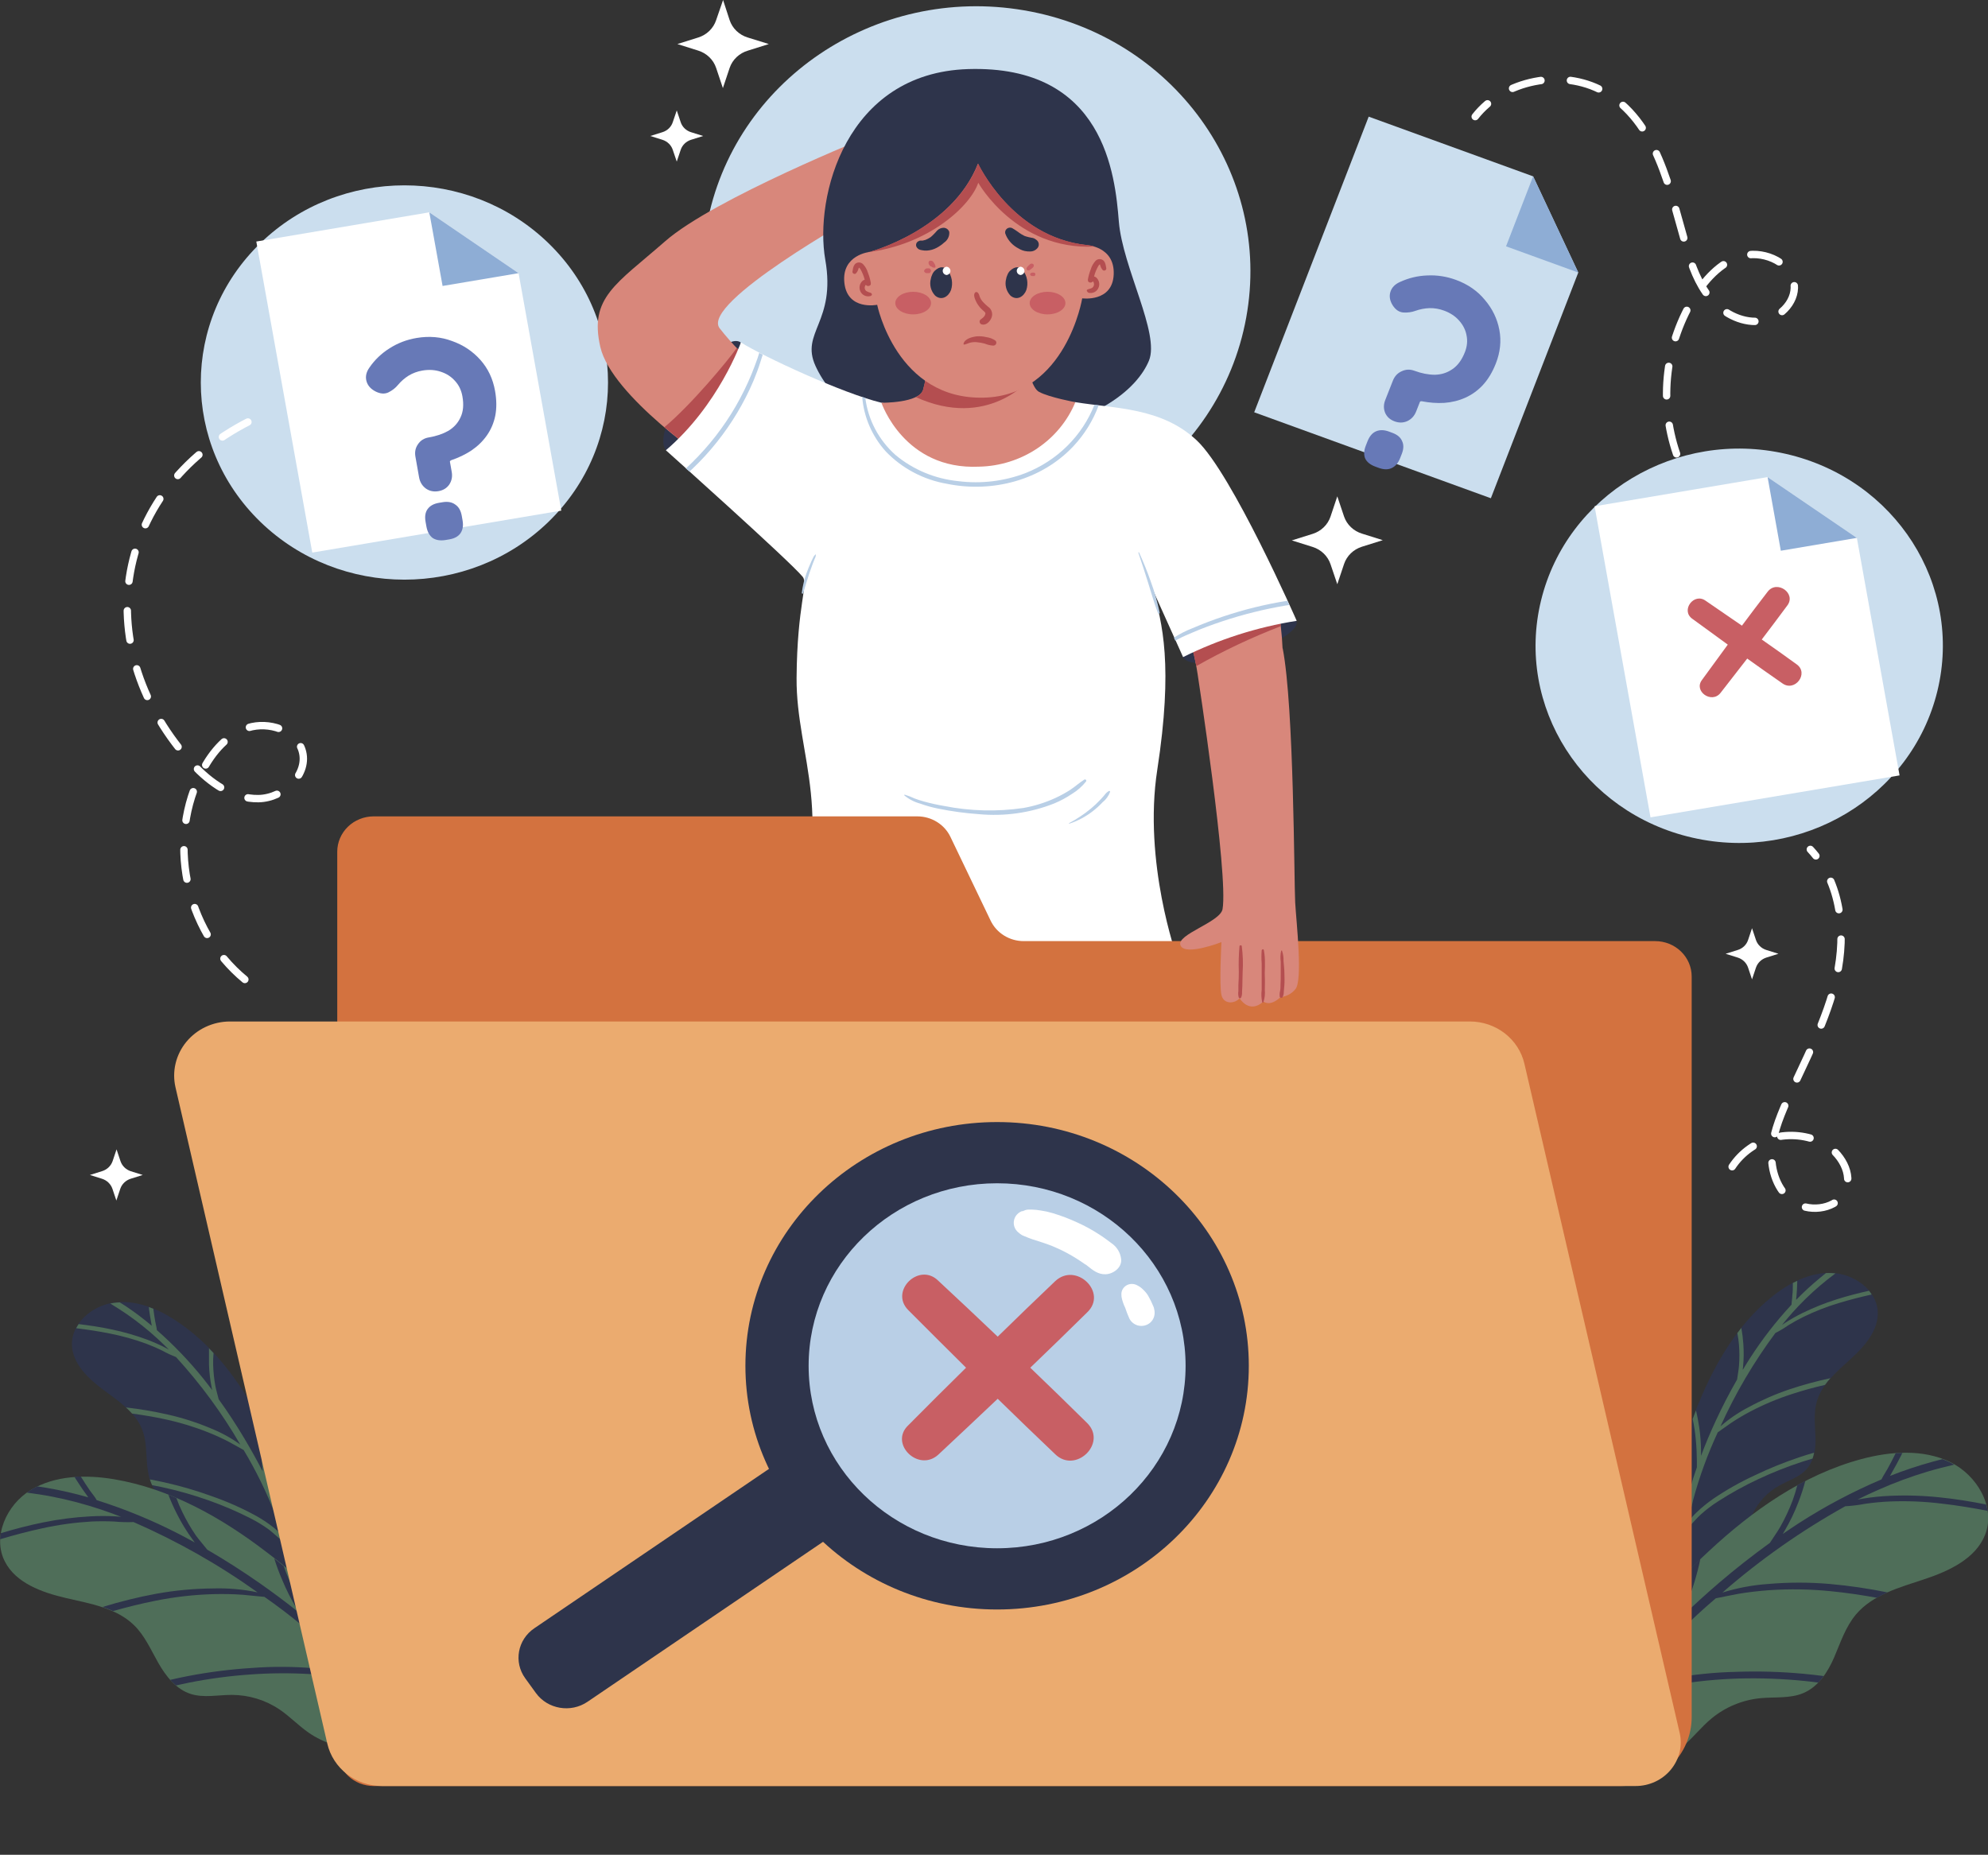 <svg width="269" height="251" viewBox="0 0 269 251" fill="none" xmlns="http://www.w3.org/2000/svg">
<rect x="0" y="0" width="269" height="251" fill="#333333" stroke="none"/>
<g clip-path="url(#clip0_485_15135)">
<path d="M168.626 42.991C172.19 23.474 158.741 4.853 138.587 1.401C118.432 -2.051 99.204 10.973 95.639 30.49C92.074 50.008 105.523 68.629 125.678 72.081C145.832 75.532 165.061 62.509 168.626 42.991Z" fill="#CBDEEE"/>
<path d="M74.204 70.629C84.963 60.209 84.963 43.316 74.204 32.897C63.444 22.477 46 22.477 35.24 32.897C24.481 43.316 24.481 60.209 35.24 70.629C46 81.048 63.444 81.048 74.204 70.629Z" fill="#CBDEEE"/>
<path d="M262.15 93.52C265.645 79.179 256.474 64.809 241.664 61.424C226.855 58.039 212.016 66.921 208.521 81.263C205.026 95.604 214.197 109.973 229.007 113.358C243.816 116.743 258.655 107.861 262.15 93.52Z" fill="#CBDEEE"/>
<path d="M225.884 208.856C226.142 211.076 227.07 212.828 229.29 213.155C230.165 213.23 231.042 213.027 231.788 212.578C233.569 211.631 234.983 210.149 235.816 208.356C236.353 207.207 236.631 205.949 237.181 204.807C237.939 203.238 239.173 201.93 240.72 201.06C241.965 200.354 243.436 199.924 244.397 198.878C245.484 197.704 245.722 196.003 245.656 194.425C245.59 192.846 245.398 191.217 245.822 189.715C246.484 187.296 248.611 185.564 250.493 183.844C252.375 182.124 254.237 179.949 254.078 177.427C253.892 174.533 250.851 172.365 247.856 172.262C244.861 172.159 242.038 173.641 239.739 175.502C235.141 179.224 232.086 184.453 229.866 189.843C228.713 192.574 227.826 195.404 227.216 198.294C226.805 200.38 225.46 205.243 225.884 208.856Z" fill="#2E344B"/>
<path d="M252.905 174.675C251.408 175.008 249.924 175.387 248.466 175.855C246.889 176.355 245.354 176.971 243.874 177.697C243.092 178.083 242.334 178.512 241.601 178.98L241.124 179.301C241.581 178.736 242.052 178.178 242.535 177.633C243.697 176.333 244.948 175.111 246.279 173.975C246.942 173.404 247.651 172.859 248.36 172.32C248.188 172.297 248.016 172.284 247.843 172.281C247.585 172.268 247.326 172.268 247.068 172.281L246.286 172.923C245.15 173.857 244.068 174.851 243.046 175.9C243.046 175.753 243.046 175.611 243.079 175.477C243.132 174.835 243.172 174.225 243.185 173.597C243.185 173.507 243.185 173.423 243.185 173.333C242.986 173.423 242.794 173.52 242.595 173.622C242.595 174.206 242.595 174.79 242.516 175.368C242.516 175.74 242.423 176.157 242.416 176.555C240.33 178.801 238.452 181.221 236.804 183.786C236.466 184.306 236.141 184.839 235.823 185.371C235.823 185.243 235.823 185.114 235.856 184.992C235.956 183.962 235.969 182.926 235.896 181.893C235.847 181.158 235.756 180.425 235.624 179.699C235.439 179.93 235.26 180.161 235.081 180.398C235.19 180.93 235.265 181.468 235.306 182.009C235.379 182.942 235.379 183.879 235.306 184.813C235.26 185.454 235.127 186.064 235.048 186.686C234.001 188.509 233.038 190.372 232.159 192.275C231.437 193.835 230.761 195.413 230.171 197.017C230.171 196.793 230.171 196.581 230.171 196.376C230.164 195.315 230.085 194.256 229.933 193.206C229.82 192.423 229.674 191.634 229.482 190.864C229.33 191.255 229.184 191.647 229.038 192.038C229.137 192.5 229.224 192.962 229.296 193.43C229.436 194.38 229.522 195.355 229.568 196.292C229.568 196.767 229.608 197.242 229.608 197.723C229.608 198.005 229.608 198.281 229.608 198.564C229.263 199.539 228.945 200.534 228.667 201.528C228.157 203.316 227.779 205.136 227.534 206.976C227.315 208.696 227.057 210.659 227.461 212.366V212.398L227.554 212.475C227.579 212.486 227.606 212.492 227.634 212.492C227.661 212.491 227.688 212.485 227.713 212.473C227.738 212.462 227.759 212.445 227.777 212.424C227.794 212.403 227.806 212.379 227.812 212.353C227.938 211.583 227.925 210.813 227.971 210.043C228.018 209.273 228.104 208.42 228.203 207.611L228.322 206.79C228.985 206.219 229.509 205.507 230.145 204.942C230.879 204.281 231.671 203.683 232.51 203.152C234.232 202.044 236.029 201.051 237.891 200.181C239.864 199.251 241.898 198.448 243.98 197.774L245.259 197.383C245.35 197.123 245.42 196.857 245.471 196.587C244.808 196.773 244.192 196.966 243.556 197.178C241.457 197.876 239.408 198.705 237.42 199.661C235.471 200.562 233.603 201.618 231.834 202.818C231.027 203.376 230.267 203.996 229.562 204.672C229.15 205.062 228.781 205.492 228.462 205.956C228.647 204.929 228.866 203.909 229.124 202.901C229.965 199.793 231.073 196.758 232.437 193.828C233.047 193.411 233.643 192.968 234.259 192.545C235.113 191.978 235.998 191.455 236.91 190.979C238.709 190.04 240.589 189.254 242.529 188.631C243.982 188.16 245.453 187.754 246.942 187.412C247.168 187.098 247.411 186.796 247.671 186.507C245.791 186.908 243.937 187.413 242.118 188.021C240.197 188.672 238.339 189.486 236.565 190.453C235.208 191.158 233.945 192.02 232.802 193.02C234.809 188.568 237.299 184.335 240.23 180.392C240.827 180.091 241.4 179.748 241.946 179.365C242.627 178.941 243.33 178.551 244.053 178.197C245.579 177.453 247.165 176.833 248.797 176.343C250.268 175.894 251.759 175.515 253.256 175.181C253.148 175.007 253.031 174.838 252.905 174.675Z" fill="#4F6E59"/>
<path d="M215.15 231.429C214.182 234.336 214.315 237.018 216.892 238.648C217.941 239.218 219.153 239.443 220.345 239.29C223.112 239.082 225.734 238.01 227.819 236.236C229.144 235.087 230.237 233.669 231.596 232.552C233.453 231.012 235.75 230.056 238.182 229.812C240.17 229.62 242.231 229.883 244.04 229.107C246.074 228.234 247.353 226.226 248.201 224.243C249.049 222.26 249.738 220.136 251.143 218.468C253.389 215.811 257.047 214.817 260.419 213.7C263.792 212.584 267.35 210.896 268.609 207.688C270.067 203.979 267.536 199.622 263.871 197.851C260.207 196.08 255.814 196.395 251.865 197.453C243.96 199.577 237.115 204.428 231.205 209.934C228.177 212.707 225.424 215.749 222.982 219.02C221.232 221.375 216.727 226.7 215.15 231.429Z" fill="#4F6E59"/>
<path d="M268.735 203.594C266.674 203.189 264.607 202.849 262.513 202.638C260.258 202.397 257.987 202.326 255.721 202.426C254.522 202.477 253.327 202.599 252.143 202.792L251.361 202.926C252.256 202.477 253.17 202.041 254.091 201.643C256.295 200.66 258.564 199.82 260.883 199.128C262.056 198.781 263.242 198.486 264.435 198.204C264.235 198.085 264.029 197.975 263.818 197.876C263.5 197.716 263.156 197.588 262.838 197.459C262.394 197.568 261.95 197.684 261.513 197.806C259.553 198.343 257.627 198.986 255.741 199.731L256.026 199.217C256.463 198.467 256.868 197.71 257.259 196.933L257.418 196.612L256.51 196.651C256.159 197.369 255.788 198.082 255.403 198.781C255.151 199.23 254.82 199.712 254.582 200.206C250.674 201.867 246.922 203.856 243.37 206.147C242.648 206.616 241.939 207.097 241.23 207.585C241.316 207.431 241.409 207.283 241.495 207.136C242.219 205.903 242.837 204.616 243.344 203.286C243.71 202.34 244.024 201.376 244.285 200.398C243.927 200.584 243.562 200.777 243.205 200.976C243.021 201.696 242.8 202.407 242.542 203.106C242.086 204.307 241.539 205.474 240.905 206.597C240.481 207.347 239.951 208.053 239.487 208.791C237.12 210.502 234.834 212.299 232.629 214.181C230.827 215.728 229.065 217.325 227.368 218.994L227.726 218.191C228.337 216.869 228.852 215.508 229.27 214.117C229.588 213.077 229.866 212.012 230.078 210.947C229.661 211.351 229.243 211.756 228.833 212.173C228.687 212.814 228.528 213.424 228.342 214.046C227.966 215.304 227.524 216.542 227.017 217.755C226.772 218.365 226.513 218.968 226.235 219.565C226.059 219.907 225.902 220.258 225.765 220.617C224.764 221.65 223.777 222.709 222.862 223.825C221.189 225.774 219.659 227.835 218.284 229.992C216.998 232.019 215.534 234.323 215.05 236.671V236.723C215.05 236.774 215.097 236.825 215.123 236.87C215.147 236.899 215.177 236.921 215.21 236.937C215.244 236.952 215.281 236.96 215.319 236.96C215.356 236.96 215.393 236.952 215.427 236.937C215.461 236.921 215.491 236.899 215.514 236.87C216.081 235.968 216.596 235.036 217.058 234.079C217.595 233.091 218.171 232.154 218.768 231.172C218.973 230.852 219.185 230.531 219.43 230.216C220.57 229.857 221.643 229.292 222.743 228.933C224.039 228.511 225.369 228.195 226.719 227.99C229.531 227.52 232.374 227.239 235.227 227.149C238.226 227.068 241.228 227.179 244.212 227.483C244.821 227.541 245.431 227.618 246.041 227.695C246.303 227.418 246.547 227.124 246.769 226.815C245.862 226.694 244.954 226.591 244.04 226.507C241.016 226.227 237.977 226.139 234.942 226.244C231.979 226.31 229.027 226.612 226.116 227.149C224.785 227.402 223.477 227.761 222.206 228.221C221.465 228.479 220.755 228.812 220.086 229.215C220.914 228.035 221.782 226.886 222.737 225.776C225.599 222.364 228.753 219.191 232.166 216.292C233.173 216.106 234.153 215.875 235.18 215.695C236.572 215.452 237.977 215.304 239.388 215.195C242.176 215.004 244.977 215.052 247.757 215.336C249.844 215.541 251.911 215.849 253.965 216.222C254.429 215.958 254.913 215.721 255.403 215.496C252.827 214.968 250.22 214.587 247.598 214.354C244.825 214.114 242.035 214.114 239.262 214.354C237.156 214.499 235.076 214.889 233.067 215.516C238.164 211.065 243.735 207.15 249.685 203.837C250.604 203.785 251.518 203.671 252.422 203.497C253.52 203.34 254.626 203.237 255.735 203.189C258.069 203.096 260.407 203.193 262.725 203.478C264.819 203.716 266.893 204.056 268.96 204.46C268.901 204.167 268.826 203.878 268.735 203.594Z" fill="#2E344B"/>
<path d="M41.082 210.53C41.082 212.763 40.32 214.592 38.147 215.144C37.281 215.302 36.386 215.185 35.596 214.81C33.728 214.043 32.169 212.71 31.149 211.012C30.487 209.914 30.083 208.695 29.413 207.611C28.493 206.127 27.13 204.948 25.504 204.229C24.179 203.652 22.681 203.369 21.614 202.426C20.415 201.361 20.031 199.693 19.898 198.12C19.766 196.548 19.819 194.912 19.236 193.449C18.321 191.107 16.022 189.599 13.968 188.066C11.914 186.532 9.84 184.562 9.734 182.06C9.615 179.159 12.384 176.708 15.379 176.285C18.374 175.861 21.343 177.087 23.794 178.71C28.764 181.963 32.349 186.859 35.125 192.005C36.571 194.623 37.76 197.367 38.677 200.199C39.306 202.189 41.148 206.898 41.082 210.53Z" fill="#2E344B"/>
<path d="M10.642 179.185C12.166 179.371 13.683 179.596 15.187 179.923C16.807 180.263 18.398 180.725 19.945 181.302C20.762 181.611 21.561 181.964 22.337 182.361L22.847 182.631C22.33 182.117 21.807 181.61 21.263 181.116C19.975 179.935 18.605 178.842 17.162 177.844C16.433 177.337 15.677 176.869 14.922 176.4C15.09 176.361 15.261 176.331 15.432 176.31C15.689 176.273 15.948 176.252 16.207 176.246C16.492 176.419 16.771 176.599 17.049 176.779C18.262 177.595 19.428 178.475 20.541 179.416L20.462 178.999C20.342 178.357 20.243 177.76 20.163 177.138C20.163 177.048 20.163 176.965 20.13 176.875L20.746 177.106C20.819 177.683 20.905 178.261 21.005 178.832C21.071 179.204 21.184 179.608 21.23 180.006C23.542 182.037 25.666 184.259 27.578 186.647C27.969 187.135 28.34 187.629 28.718 188.123L28.638 187.751C28.433 186.738 28.313 185.71 28.28 184.678C28.28 183.959 28.28 183.215 28.28 182.464C28.492 182.676 28.698 182.887 28.896 183.105C28.846 183.645 28.828 184.187 28.843 184.729C28.871 185.665 28.968 186.598 29.135 187.52C29.254 188.162 29.447 188.746 29.592 189.362C30.825 191.069 31.978 192.833 33.051 194.636C33.932 196.118 34.774 197.62 35.549 199.128C35.549 198.91 35.509 198.692 35.489 198.486C35.389 197.433 35.358 196.374 35.397 195.316C35.397 194.521 35.489 193.725 35.602 192.936C35.794 193.308 35.98 193.687 36.165 194.065C36.119 194.534 36.079 195.002 36.059 195.477C36.01 196.432 36.01 197.39 36.059 198.345C36.059 198.82 36.119 199.301 36.172 199.776C36.172 200.052 36.238 200.334 36.245 200.61C36.689 201.553 37.106 202.503 37.491 203.472C38.184 205.198 38.751 206.969 39.187 208.772C39.591 210.466 40.055 212.391 39.849 214.13C39.852 214.143 39.852 214.156 39.849 214.168C39.822 214.198 39.794 214.226 39.763 214.252C39.74 214.265 39.714 214.272 39.687 214.274C39.66 214.276 39.633 214.272 39.608 214.263C39.583 214.254 39.56 214.24 39.541 214.221C39.522 214.203 39.507 214.18 39.498 214.156C39.324 213.401 39.189 212.639 39.094 211.871C38.968 211.063 38.796 210.267 38.61 209.478C38.544 209.202 38.471 208.939 38.405 208.669C37.703 208.162 37.08 207.534 36.417 207.014C35.616 206.43 34.768 205.911 33.879 205.461C32.049 204.531 30.156 203.721 28.214 203.036C26.154 202.305 24.047 201.707 21.906 201.245C21.469 201.149 21.025 201.066 20.581 200.982C20.463 200.731 20.366 200.472 20.289 200.206C20.952 200.328 21.614 200.463 22.277 200.61C24.44 201.094 26.567 201.715 28.645 202.471C30.679 203.178 32.65 204.047 34.535 205.07C35.398 205.541 36.218 206.082 36.987 206.687C37.44 207.048 37.853 207.455 38.219 207.899C37.928 206.898 37.603 205.904 37.232 204.928C36.063 201.919 34.638 199.008 32.972 196.228C32.309 195.875 31.68 195.49 31.017 195.143C30.111 194.668 29.18 194.239 28.227 193.86C26.338 193.103 24.385 192.506 22.39 192.076C20.899 191.749 19.388 191.498 17.871 191.293C17.612 191.011 17.341 190.735 17.049 190.465C18.962 190.682 20.86 191.006 22.734 191.434C24.707 191.88 26.635 192.499 28.492 193.282C29.92 193.852 31.269 194.591 32.508 195.483C30.053 191.249 27.139 187.28 23.814 183.644C23.189 183.404 22.583 183.121 21.999 182.797C21.276 182.438 20.534 182.124 19.779 181.835C18.181 181.249 16.537 180.79 14.862 180.462C13.358 180.16 11.834 179.929 10.31 179.743C10.41 179.551 10.521 179.365 10.642 179.185Z" fill="#4F6E59"/>
<path d="M53.181 228.799C54.374 231.449 54.506 233.983 52.24 235.741C51.304 236.379 50.177 236.701 49.033 236.659C46.423 236.704 43.868 235.934 41.744 234.464C40.373 233.508 39.22 232.283 37.835 231.346C35.942 230.065 33.691 229.373 31.381 229.363C29.506 229.363 27.578 229.8 25.802 229.235C23.814 228.593 22.436 226.822 21.422 225.038C20.408 223.255 19.58 221.317 18.109 219.905C15.743 217.608 12.205 217.011 8.945 216.26C5.685 215.51 2.133 214.22 0.662 211.32C-1.067 207.957 0.888 203.62 4.168 201.637C7.448 199.654 11.602 199.539 15.432 200.18C23.065 201.464 30.009 205.397 36.059 210.036C39.177 212.367 42.061 214.978 44.673 217.833C46.482 219.892 51.239 224.493 53.181 228.799Z" fill="#4F6E59"/>
<path d="M0.099 207.482C2.001 206.918 3.916 206.404 5.858 206.019C7.956 205.591 10.084 205.319 12.225 205.205C13.36 205.14 14.497 205.14 15.631 205.205L16.38 205.262C15.485 204.916 14.591 204.589 13.683 204.287C11.517 203.56 9.304 202.974 7.057 202.535C5.917 202.311 4.771 202.144 3.625 201.99C3.803 201.862 3.989 201.74 4.175 201.624C4.459 201.451 4.758 201.297 5.056 201.149C5.48 201.207 5.911 201.278 6.335 201.348C8.229 201.673 10.103 202.101 11.947 202.632L11.629 202.176C11.152 201.534 10.695 200.828 10.251 200.142L10.072 199.847L10.927 199.802C11.324 200.448 11.742 201.089 12.179 201.727C12.457 202.125 12.841 202.548 13.087 203.01C16.921 204.219 20.639 205.749 24.199 207.585C24.927 207.957 25.643 208.349 26.352 208.74L26.061 208.336C25.26 207.249 24.555 206.098 23.953 204.897C23.515 204.042 23.123 203.166 22.781 202.272C23.145 202.413 23.503 202.561 23.861 202.715C24.099 203.37 24.373 204.013 24.682 204.64C25.209 205.732 25.818 206.785 26.505 207.79C26.975 208.432 27.545 209.074 28.048 209.715C30.434 211.101 32.757 212.584 35.019 214.162C36.861 215.446 38.677 216.799 40.432 218.205L40.042 217.525C39.342 216.337 38.726 215.104 38.2 213.835C37.782 212.875 37.417 211.894 37.106 210.896C37.537 211.236 37.968 211.583 38.392 211.936C38.59 212.513 38.803 213.084 39.054 213.649C39.528 214.798 40.063 215.922 40.658 217.018C40.949 217.569 41.254 218.115 41.572 218.647C41.758 218.962 41.957 219.289 42.116 219.597C43.154 220.478 44.165 221.389 45.15 222.331C46.913 224.009 48.551 225.806 50.054 227.708C51.458 229.498 53.055 231.558 53.738 233.694C53.738 233.694 53.738 233.727 53.738 233.746L53.685 233.893C53.662 233.919 53.633 233.94 53.601 233.954C53.569 233.968 53.534 233.976 53.499 233.976C53.464 233.976 53.429 233.968 53.397 233.954C53.365 233.94 53.337 233.919 53.314 233.893C52.694 233.096 52.119 232.267 51.591 231.41C50.995 230.525 50.358 229.671 49.703 228.844C49.477 228.555 49.245 228.279 49.04 227.997C47.933 227.759 46.873 227.355 45.767 227.073C44.503 226.795 43.217 226.619 41.923 226.546C39.257 226.39 36.583 226.407 33.919 226.598C31.091 226.792 28.28 227.167 25.504 227.721C24.934 227.836 24.371 227.958 23.808 228.086C23.531 227.852 23.272 227.599 23.032 227.329C23.881 227.13 24.722 226.951 25.57 226.79C28.386 226.254 31.234 225.896 34.098 225.719C36.882 225.507 39.679 225.52 42.46 225.757C43.736 225.868 44.999 226.082 46.237 226.399C46.957 226.574 47.655 226.826 48.318 227.15C47.434 226.119 46.504 225.12 45.528 224.153C42.514 221.213 39.254 218.52 35.781 216.1C34.814 216.023 33.853 215.895 32.885 215.818C31.56 215.715 30.235 215.702 28.91 215.728C26.268 215.8 23.638 216.099 21.051 216.62C19.116 217.005 17.201 217.48 15.3 218.019C14.835 217.811 14.36 217.627 13.875 217.467C16.247 216.735 18.66 216.14 21.104 215.683C23.672 215.218 26.277 214.975 28.89 214.958C30.893 214.899 32.895 215.078 34.853 215.49C29.623 211.751 23.997 208.561 18.069 205.975C17.201 206.009 16.331 205.985 15.465 205.904C14.419 205.853 13.371 205.853 12.325 205.904C10.121 206.035 7.932 206.337 5.778 206.809C3.837 207.226 1.915 207.733 0.013 208.304C0.026 208.029 0.055 207.754 0.099 207.482Z" fill="#2E344B"/>
<path d="M101.181 5.076L104.03 5.961L101.214 6.847C100.636 7.015 100.108 7.316 99.676 7.723C99.243 8.131 98.918 8.634 98.729 9.189L97.815 11.922L96.9 9.189C96.717 8.64 96.401 8.142 95.979 7.734C95.558 7.327 95.042 7.023 94.475 6.847L91.659 5.961L94.475 5.076C95.043 4.899 95.559 4.594 95.981 4.186C96.403 3.777 96.718 3.277 96.9 2.727L97.841 0L98.729 2.727C98.914 3.28 99.233 3.782 99.66 4.19C100.086 4.599 100.608 4.903 101.181 5.076Z" fill="white"/>
<path d="M184.292 72.213L187.108 73.099L184.292 73.984C183.725 74.161 183.209 74.465 182.788 74.872C182.366 75.279 182.05 75.778 181.867 76.326L180.952 79.06L180.038 76.359C179.854 75.811 179.54 75.313 179.119 74.906C178.699 74.499 178.185 74.194 177.619 74.016L174.797 73.131L177.619 72.246C178.186 72.068 178.701 71.762 179.121 71.354C179.542 70.945 179.856 70.446 180.038 69.897L180.952 67.17L181.867 69.897C182.053 70.441 182.371 70.935 182.792 71.337C183.214 71.74 183.728 72.04 184.292 72.213Z" fill="white"/>
<path d="M93.508 17.89L95.144 18.403L93.508 18.916C93.178 19.02 92.879 19.198 92.635 19.435C92.391 19.673 92.208 19.963 92.103 20.283L91.573 21.868L91.036 20.283C90.931 19.963 90.749 19.673 90.504 19.435C90.26 19.198 89.961 19.02 89.631 18.916L87.995 18.403L89.631 17.89C89.961 17.789 90.261 17.612 90.505 17.376C90.75 17.139 90.932 16.849 91.036 16.529L91.573 14.944L92.103 16.529C92.207 16.849 92.389 17.139 92.634 17.376C92.878 17.612 93.178 17.789 93.508 17.89Z" fill="white"/>
<path d="M239.01 128.558L240.647 129.071L239.01 129.584C238.681 129.689 238.381 129.867 238.136 130.104C237.891 130.342 237.707 130.632 237.599 130.951L237.069 132.536L236.539 130.951C236.434 130.631 236.251 130.341 236.007 130.103C235.763 129.866 235.463 129.688 235.134 129.584L233.497 129.071L235.134 128.558C235.464 128.457 235.764 128.28 236.008 128.044C236.253 127.807 236.435 127.517 236.539 127.197L237.069 125.612L237.599 127.197C237.706 127.516 237.889 127.806 238.135 128.043C238.38 128.279 238.68 128.456 239.01 128.558Z" fill="white"/>
<path d="M17.678 158.492L19.315 159.005L17.678 159.518C17.351 159.623 17.052 159.8 16.808 160.036C16.564 160.273 16.381 160.561 16.274 160.879L15.744 162.464L15.213 160.879C15.105 160.561 14.921 160.272 14.675 160.036C14.43 159.799 14.131 159.622 13.802 159.518L12.165 159.005L13.802 158.492C14.137 158.391 14.442 158.214 14.692 157.977C14.942 157.739 15.13 157.447 15.24 157.125L15.77 155.54L16.3 157.125C16.404 157.441 16.583 157.729 16.822 157.966C17.061 158.204 17.355 158.383 17.678 158.492Z" fill="white"/>
<path d="M175.42 84.013C176.347 86.541 161.737 91.751 160.047 88.922C158.357 86.092 165.427 82.075 165.427 82.075L175.42 84.013Z" fill="#2E344B"/>
<path d="M162.041 91.155C161.719 89.025 161.179 86.932 160.431 84.905L172.882 82.075C173.247 83.943 173.468 85.835 173.544 87.735C173.697 90.943 169.569 92.72 169.569 92.72L162.041 91.155Z" fill="#D8877B"/>
<path d="M161.876 90.141C165.542 88.064 169.365 86.258 173.312 84.738C173.114 83.121 172.882 82.075 172.882 82.075L160.431 84.905C161.058 86.61 161.541 88.361 161.876 90.141Z" fill="#B44E50"/>
<path d="M100.233 46.342C97.404 44.384 87.776 57.956 90.115 60.959L95.926 58.392L101.154 50.949L100.233 46.342Z" fill="#2E344B"/>
<path d="M103.062 50.191C100.942 48.485 99.032 46.547 97.371 44.416C94.76 40.996 116.129 29.081 116.129 29.081L117.825 18.358C117.825 18.358 96.622 26.848 89.996 32.655C83.37 38.462 79.692 40.252 81.23 46.951C82.767 53.65 96.297 62.736 96.297 62.736L103.062 50.191Z" fill="#D8877B"/>
<path d="M99.697 47.085C98.557 48.734 93.494 54.823 89.903 57.807C92.057 59.636 94.064 61.125 95.204 61.965H95.416L98.504 58.661L103.089 50.184C101.886 49.228 100.753 48.192 99.697 47.085Z" fill="#B44E50"/>
<path d="M130.985 9.349C114.42 9.875 110.186 26.674 111.67 35.144C113.154 43.614 108.264 44.949 110.345 49.517C112.425 54.086 118.495 60.695 133.397 59.361C148.299 58.026 153.938 52.488 155.462 48.818C156.986 45.148 151.897 36.197 151.393 29.985C150.89 23.774 149.498 8.772 130.985 9.349Z" fill="#2E344B"/>
<path d="M119.27 54.503C114.002 53.219 103.328 48.272 100.253 46.341C100.253 46.341 97.251 54.824 90.102 60.932C90.102 60.932 106.912 75.966 108.609 78.052C109.424 79.066 107.86 81.761 107.787 91.751C107.707 102.384 113.426 110.713 106.554 127.492C106.554 127.492 137.26 138.4 159.245 129.475C159.245 129.475 154.653 116.68 156.595 104.161C158.748 90.166 157.31 84.199 155.932 79.695L160.087 88.922C164.915 86.519 170.102 84.862 175.459 84.013C175.459 84.013 166.7 64.057 161.929 59.591C157.158 55.125 150.91 55.305 145.529 54.426L129.905 56.017L119.27 54.503Z" fill="white"/>
<path d="M125.757 48.324C125.757 48.324 125.406 50.89 124.915 52.725C124.425 54.56 119.27 54.503 119.27 54.503C119.27 54.503 122.338 63.627 132.476 63.152C135.292 63.095 138.029 62.237 140.347 60.686C142.664 59.134 144.459 56.957 145.509 54.426C145.509 54.426 142.011 53.784 140.613 53.04C139.214 52.295 138.863 47.759 138.863 47.759L125.757 48.324Z" fill="#D8877B"/>
<path d="M50.571 110.476H124.12C125.061 110.476 125.983 110.736 126.776 111.226C127.57 111.716 128.202 112.415 128.6 113.241L134.046 124.592C134.443 125.419 135.075 126.118 135.869 126.608C136.663 127.098 137.584 127.358 138.525 127.358H223.962C225.273 127.358 226.531 127.862 227.458 128.76C228.385 129.658 228.905 130.875 228.905 132.145V232.366C228.905 234.841 227.89 237.214 226.084 238.963C224.277 240.713 221.826 241.696 219.271 241.696H50.571C49.922 241.697 49.28 241.574 48.68 241.334C48.081 241.094 47.536 240.742 47.078 240.298C46.619 239.854 46.256 239.326 46.008 238.746C45.76 238.166 45.633 237.544 45.634 236.916V115.262C45.633 114.634 45.76 114.012 46.008 113.431C46.256 112.85 46.619 112.323 47.078 111.878C47.536 111.433 48.081 111.081 48.68 110.84C49.279 110.599 49.922 110.476 50.571 110.476Z" fill="#D3723F"/>
<path d="M31.103 138.234H198.896C200.613 138.235 202.279 138.801 203.619 139.84C204.959 140.879 205.895 142.329 206.271 143.952L227.275 234.491C227.476 235.356 227.474 236.254 227.267 237.118C227.061 237.982 226.656 238.79 226.083 239.482C225.511 240.175 224.784 240.733 223.958 241.116C223.132 241.499 222.228 241.698 221.312 241.696H51.684C49.962 241.696 48.292 241.129 46.949 240.087C45.605 239.046 44.667 237.593 44.289 235.966L23.748 147.154C23.501 146.085 23.505 144.976 23.76 143.909C24.014 142.841 24.513 141.843 25.218 140.987C25.924 140.131 26.819 139.44 27.838 138.963C28.856 138.487 29.972 138.238 31.103 138.234Z" fill="#EBAB6F"/>
<path d="M134.921 217.807C153.731 217.807 168.979 203.041 168.979 184.825C168.979 166.61 153.731 151.844 134.921 151.844C116.111 151.844 100.863 166.61 100.863 184.825C100.863 203.041 116.111 217.807 134.921 217.807Z" fill="#2E344B"/>
<path d="M134.921 209.523C149.006 209.523 160.425 198.466 160.425 184.826C160.425 171.185 149.006 160.128 134.921 160.128C120.835 160.128 109.417 171.185 109.417 184.826C109.417 198.466 120.835 209.523 134.921 209.523Z" fill="#B9CFE6"/>
<path d="M113.266 201.422L111.824 199.432C110.233 197.235 107.105 196.704 104.837 198.245L72.296 220.351C70.028 221.892 69.479 224.921 71.07 227.117L72.512 229.108C74.103 231.304 77.231 231.836 79.499 230.295L112.041 208.189C114.309 206.648 114.857 203.619 113.266 201.422Z" fill="#2E344B"/>
<path d="M139.407 185.088C141.991 182.605 144.568 180.109 147.113 177.593C149.936 174.911 145.595 170.708 142.766 173.39C140.162 175.861 137.578 178.37 135 180.885C132.35 178.357 129.677 175.842 126.983 173.339C124.399 170.74 120.317 174.699 122.901 177.292C125.485 179.884 128.102 182.496 130.72 185.088C128.109 187.655 125.505 190.249 122.908 192.871C120.257 195.374 124.319 199.326 126.996 196.824C129.673 194.321 132.337 191.813 135 189.291C137.571 191.8 140.155 194.302 142.759 196.773C145.529 199.513 149.869 195.303 147.1 192.57C144.562 190.054 141.984 187.565 139.407 185.088Z" fill="#C85F64"/>
<path d="M150.373 168.219C149.83 167.809 149.286 167.404 148.71 167.039C147.788 166.44 146.82 165.91 145.814 165.454C144.724 164.946 143.597 164.517 142.441 164.17C141.911 164.009 141.368 163.889 140.818 163.811C140.426 163.742 140.03 163.701 139.632 163.689H139.268C139.01 163.677 138.753 163.733 138.525 163.85C138.254 163.978 138.221 163.978 138.439 163.85C138.111 163.939 137.817 164.12 137.595 164.37C137.372 164.619 137.23 164.927 137.187 165.255C137.141 165.584 137.196 165.919 137.344 166.219C137.493 166.519 137.728 166.77 138.022 166.942C137.677 166.75 138.26 167.128 138.3 167.154C138.403 167.206 138.509 167.251 138.618 167.289C138.976 167.443 139.334 167.584 139.705 167.712L141.11 168.162L141.891 168.437L142.335 168.604C142.779 168.79 143.217 168.989 143.661 169.195C144.565 169.642 145.437 170.148 146.271 170.709C146.477 170.844 146.676 170.985 146.874 171.126H146.914L147.139 171.306C147.888 171.896 148.584 172.48 149.611 172.441C150.638 172.403 151.817 171.543 151.705 170.42C151.663 169.981 151.522 169.556 151.292 169.176C151.062 168.796 150.748 168.469 150.373 168.219Z" fill="white"/>
<path d="M156.171 177.151C156.159 177.042 156.129 176.936 156.085 176.836C155.874 176.313 155.626 175.805 155.342 175.315C155.16 175.022 154.937 174.754 154.68 174.52C154.453 174.283 154.183 174.087 153.885 173.942C153.665 173.816 153.414 173.75 153.159 173.75C152.904 173.75 152.653 173.816 152.434 173.942C152.214 174.068 152.033 174.249 151.911 174.466C151.788 174.683 151.729 174.927 151.738 175.174C151.736 175.402 151.767 175.629 151.831 175.848C151.87 175.964 151.904 176.085 151.937 176.201C152.023 176.469 152.129 176.731 152.255 176.984C152.414 177.472 152.6 177.952 152.811 178.421C152.923 178.649 153.084 178.852 153.283 179.015C153.482 179.179 153.714 179.3 153.964 179.371C154.265 179.45 154.581 179.452 154.883 179.378C155.185 179.304 155.462 179.156 155.687 178.947C155.912 178.73 156.077 178.461 156.164 178.164C156.26 177.833 156.262 177.483 156.171 177.151Z" fill="white"/>
<path d="M162.042 91.155C162.042 91.155 166.236 118.324 165.427 123.021C165.123 124.811 159.126 126.447 159.736 127.936C160.345 129.424 165.275 127.493 165.275 127.493C165.275 127.493 164.964 133.3 165.275 134.641C165.586 135.982 167.117 135.828 167.733 135.084C167.733 135.084 168.999 137.285 170.96 135.533C170.96 135.533 171.815 136.309 173.266 134.936C173.653 134.899 174.028 134.788 174.369 134.608C174.711 134.428 175.012 134.184 175.254 133.89C176.327 132.812 175.406 124.811 175.254 122.129C175.102 119.446 175.102 95.628 173.564 87.735C173.604 87.735 165.427 89.834 162.042 91.155Z" fill="#D8877B"/>
<path d="M139.34 51.333L133.801 47.958L125.757 48.304C125.757 48.304 125.406 50.871 124.915 52.706C124.835 52.938 124.703 53.15 124.529 53.328C124.355 53.505 124.143 53.644 123.908 53.733C133.668 58.18 139.34 51.333 139.34 51.333Z" fill="#B44E50"/>
<path d="M147 33.168C147 33.168 150.85 33.315 150.698 37.127C150.545 40.938 146.437 40.374 146.437 40.374C146.437 40.374 144.283 53.464 133.218 53.81C121.291 54.182 118.693 41.246 118.693 41.246C118.693 41.246 114.665 42.068 114.254 38.275C113.843 34.483 117.68 34.092 117.68 34.092C117.68 34.092 128.778 31.166 132.33 22.15C132.356 22.15 136.928 32.083 147 33.168Z" fill="#D8877B"/>
<path d="M117.825 39.63C117.607 39.573 117.398 39.489 117.203 39.38C117.113 39.3 117.049 39.197 117.02 39.083C116.99 38.969 116.996 38.849 117.037 38.738C117.058 38.661 117.105 38.594 117.169 38.545C117.315 38.821 117.878 38.725 117.832 38.372C117.832 38.334 117.832 38.308 117.832 38.276C117.749 37.807 117.618 37.347 117.441 36.903C117.317 36.473 117.09 36.077 116.779 35.748C116.708 35.675 116.623 35.617 116.528 35.578C116.434 35.538 116.332 35.518 116.229 35.518C116.126 35.518 116.024 35.538 115.929 35.578C115.834 35.617 115.749 35.675 115.679 35.748C115.566 35.893 115.485 36.059 115.44 36.235C115.4 36.396 115.4 36.556 115.354 36.71C115.268 36.967 115.645 37.198 115.831 36.986C115.924 36.883 116.002 36.769 116.063 36.646C116.123 36.531 116.136 36.402 116.189 36.287C116.189 36.287 116.229 36.178 116.222 36.216C116.31 36.267 116.381 36.34 116.427 36.428C116.687 36.877 116.881 37.358 117.004 37.859C116.917 37.883 116.834 37.92 116.759 37.968C116.545 38.142 116.396 38.38 116.335 38.644C116.274 38.908 116.304 39.185 116.421 39.431C116.527 39.672 116.719 39.869 116.962 39.987C117.205 40.104 117.482 40.135 117.746 40.072C117.998 40.015 118.084 39.784 117.825 39.63Z" fill="#B44E50"/>
<path d="M147.298 39.623C147.562 39.685 147.84 39.654 148.082 39.537C148.325 39.419 148.517 39.222 148.624 38.981C148.741 38.735 148.772 38.458 148.711 38.194C148.65 37.929 148.5 37.692 148.286 37.518C148.212 37.468 148.129 37.433 148.041 37.415C148.165 36.914 148.362 36.433 148.624 35.984C148.668 35.897 148.737 35.823 148.822 35.773C148.822 35.74 148.862 35.862 148.856 35.849C148.902 35.965 148.922 36.093 148.981 36.209C149.042 36.328 149.118 36.441 149.207 36.542C149.252 36.584 149.31 36.61 149.373 36.617C149.435 36.624 149.498 36.612 149.552 36.581C149.606 36.551 149.649 36.505 149.674 36.45C149.699 36.394 149.705 36.332 149.69 36.273C149.644 36.119 149.644 35.952 149.598 35.798C149.557 35.622 149.478 35.455 149.366 35.31C149.297 35.236 149.213 35.175 149.119 35.133C149.025 35.09 148.923 35.067 148.82 35.064C148.716 35.061 148.613 35.078 148.517 35.115C148.42 35.152 148.333 35.208 148.259 35.278C147.952 35.611 147.726 36.005 147.597 36.433C147.42 36.88 147.289 37.342 147.206 37.813C147.203 37.843 147.203 37.873 147.206 37.903C147.166 38.262 147.722 38.358 147.868 38.076C147.921 38.076 147.974 38.192 148.001 38.269C148.042 38.38 148.048 38.499 148.018 38.614C147.989 38.728 147.925 38.831 147.835 38.91C147.656 39.064 147.411 39.071 147.173 39.167C146.934 39.263 147.1 39.526 147.298 39.623Z" fill="#B44E50"/>
<path d="M148.1 33.366C147.743 33.253 147.374 33.179 147 33.148C136.928 32.032 132.356 22.131 132.356 22.131C128.805 31.114 117.706 34.072 117.706 34.072C117.706 34.072 117.554 34.072 117.315 34.143C125.757 33.135 131.369 27.777 132.37 24.73C132.37 24.749 137.512 33.886 148.1 33.366Z" fill="#B44E50"/>
<path d="M168.025 128.031C168.025 127.89 167.74 127.884 167.72 128.031C167.613 129.185 167.582 130.345 167.627 131.503C167.627 132.101 167.607 132.698 167.568 133.293C167.568 133.562 167.568 133.838 167.568 134.114C167.52 134.403 167.536 134.698 167.614 134.98C167.625 135.011 167.644 135.038 167.67 135.058C167.696 135.078 167.728 135.091 167.761 135.095C167.794 135.099 167.827 135.094 167.857 135.081C167.888 135.067 167.914 135.046 167.932 135.019C168.036 134.775 168.082 134.512 168.064 134.249C168.064 133.973 168.098 133.703 168.104 133.428C168.104 132.786 168.137 132.189 168.144 131.573C168.22 130.391 168.18 129.205 168.025 128.031Z" fill="#B44E50"/>
<path d="M171.159 130.386C171.174 129.776 171.125 129.165 171.013 128.564C170.973 128.391 170.742 128.455 170.722 128.603C170.675 129.196 170.675 129.793 170.722 130.386C170.722 130.983 170.722 131.58 170.722 132.17C170.722 132.761 170.722 133.364 170.722 133.96C170.646 134.516 170.671 135.081 170.795 135.629C170.795 135.693 170.92 135.725 170.954 135.629C171.134 135.084 171.199 134.51 171.146 133.941C171.146 133.344 171.179 132.748 171.146 132.151C171.113 131.554 171.179 130.983 171.159 130.386Z" fill="#B44E50"/>
<path d="M173.796 131.74C173.796 131.175 173.723 130.617 173.677 130.053C173.696 129.578 173.626 129.104 173.472 128.654C173.472 128.609 173.379 128.654 173.359 128.654C173.246 129.149 173.226 129.66 173.299 130.162C173.299 130.681 173.299 131.208 173.299 131.727C173.299 132.247 173.299 132.767 173.266 133.293C173.266 133.569 173.266 133.851 173.206 134.127C173.144 134.379 173.13 134.64 173.167 134.897C173.18 134.933 173.203 134.965 173.234 134.989C173.265 135.014 173.302 135.029 173.341 135.033C173.38 135.038 173.42 135.032 173.456 135.016C173.492 135 173.523 134.974 173.544 134.942C173.657 134.727 173.713 134.49 173.71 134.249C173.743 133.967 173.763 133.691 173.783 133.408C173.829 132.863 173.816 132.298 173.796 131.74Z" fill="#B44E50"/>
<path d="M145.218 60.413C146.736 58.8 147.907 56.911 148.663 54.856L148.087 54.785C147.267 56.868 146.013 58.765 144.402 60.358C142.791 61.95 140.858 63.203 138.724 64.038C135.855 65.127 132.749 65.497 129.693 65.116C126.536 64.805 123.554 63.562 121.152 61.555C118.9 59.535 117.461 56.806 117.09 53.855L116.666 53.714C116.882 56.433 117.995 59.013 119.84 61.074C122.04 63.382 124.961 64.929 128.156 65.476C134.318 66.733 140.937 64.956 145.218 60.413Z" fill="#B9CFE6"/>
<path d="M174.194 81.299C172.736 81.53 171.289 81.821 169.854 82.171C166.947 82.885 164.108 83.834 161.366 85.008C160.482 85.349 159.638 85.779 158.848 86.291L159.04 86.727C159.181 86.626 159.33 86.534 159.484 86.451C160.067 86.143 160.683 85.887 161.299 85.624C162.625 85.046 164.049 84.526 165.454 84.058C168.224 83.141 171.064 82.435 173.949 81.947L174.446 81.876C174.366 81.671 174.267 81.491 174.194 81.299Z" fill="#B9CFE6"/>
<path d="M93.289 63.814L93.667 63.467C94.858 62.34 95.965 61.133 96.98 59.855C99.02 57.303 100.696 54.498 101.963 51.513C102.307 50.685 102.625 49.845 102.89 48.991C102.99 48.677 103.102 48.35 103.208 47.997L102.738 47.753C102.658 48.01 102.579 48.266 102.493 48.51C102.234 49.242 101.963 49.967 101.671 50.679C101.056 52.163 100.343 53.608 99.537 55.004C97.931 57.78 95.947 60.335 93.64 62.601C93.368 62.871 93.09 63.134 92.805 63.397L93.289 63.814Z" fill="#B9CFE6"/>
<path d="M146.662 105.541C146 105.958 145.456 106.472 144.814 106.889C144.179 107.298 143.514 107.662 142.826 107.98C141.447 108.616 139.988 109.073 138.486 109.34C134.919 109.863 131.285 109.772 127.751 109.07C126.827 108.913 125.911 108.709 125.008 108.461C124.577 108.345 124.16 108.204 123.749 108.05C123.322 107.848 122.879 107.678 122.424 107.543C122.412 107.541 122.4 107.542 122.39 107.547C122.379 107.552 122.369 107.559 122.363 107.569C122.357 107.578 122.353 107.59 122.354 107.601C122.354 107.612 122.358 107.624 122.364 107.633C122.985 108.155 123.719 108.536 124.511 108.749C125.326 109.044 126.163 109.276 127.016 109.442C128.795 109.802 130.597 110.046 132.41 110.174C135.902 110.508 139.426 110.008 142.673 108.717C143.508 108.367 144.305 107.937 145.052 107.434C145.781 106.991 146.423 106.426 146.947 105.766C146.978 105.729 146.992 105.682 146.987 105.635C146.982 105.588 146.958 105.545 146.921 105.516C146.883 105.486 146.834 105.472 146.786 105.477C146.738 105.481 146.693 105.505 146.662 105.541Z" fill="#B9CFE6"/>
<path d="M150.042 107.043C149.81 107.181 149.612 107.364 149.458 107.582C149.273 107.8 149.087 108.018 148.889 108.223C148.487 108.651 148.057 109.054 147.603 109.43C147.153 109.808 146.679 110.159 146.185 110.482C145.695 110.814 145.187 111.118 144.661 111.393C144.615 111.393 144.661 111.483 144.694 111.464C145.252 111.28 145.793 111.05 146.311 110.777C146.852 110.491 147.366 110.16 147.848 109.789C148.322 109.422 148.766 109.018 149.174 108.583C149.648 108.209 150.008 107.716 150.214 107.158C150.216 107.137 150.213 107.117 150.204 107.098C150.195 107.079 150.181 107.063 150.163 107.051C150.146 107.039 150.125 107.032 150.104 107.031C150.082 107.029 150.061 107.033 150.042 107.043Z" fill="#B9CFE6"/>
<path d="M155.714 78.7C155.25 77.359 154.713 76.05 154.123 74.754C154.116 74.746 154.106 74.74 154.095 74.738C154.084 74.735 154.073 74.736 154.062 74.74C154.052 74.745 154.043 74.752 154.038 74.761C154.032 74.771 154.029 74.782 154.031 74.793C154.488 76.146 154.932 77.507 155.356 78.867C155.78 80.227 156.171 81.62 156.681 82.954C156.685 82.969 156.692 82.983 156.701 82.995C156.711 83.007 156.722 83.018 156.736 83.025C156.75 83.033 156.765 83.038 156.78 83.04C156.796 83.043 156.811 83.042 156.827 83.038C156.842 83.034 156.856 83.027 156.869 83.018C156.881 83.009 156.892 82.998 156.9 82.984C156.908 82.971 156.913 82.957 156.915 82.942C156.918 82.927 156.917 82.911 156.913 82.897C156.619 81.471 156.219 80.069 155.714 78.7Z" fill="#B9CFE6"/>
<path d="M110.364 75.029C110.265 75.132 110.219 75.139 110.146 75.248C110.073 75.357 110.027 75.479 109.967 75.588C109.867 75.793 109.768 75.992 109.675 76.229C109.483 76.653 109.304 77.083 109.152 77.513C108.825 78.399 108.603 79.318 108.489 80.253C108.489 80.362 108.662 80.381 108.688 80.253C108.96 79.361 109.212 78.469 109.51 77.59C109.655 77.166 109.808 76.743 109.967 76.306C110.053 76.101 110.133 75.889 110.219 75.665C110.277 75.551 110.326 75.433 110.364 75.312C110.388 75.215 110.401 75.116 110.404 75.017C110.397 75.015 110.389 75.015 110.382 75.018C110.375 75.02 110.369 75.024 110.364 75.029Z" fill="#B9CFE6"/>
<path d="M128.447 31.39C128.399 31.228 128.298 31.086 128.159 30.984C128.021 30.883 127.852 30.827 127.678 30.825C127.517 30.828 127.358 30.862 127.21 30.924C127.062 30.987 126.928 31.078 126.817 31.191C126.704 31.306 126.605 31.428 126.499 31.544C126.393 31.659 126.28 31.775 126.161 31.884C126.109 31.936 126.054 31.986 125.995 32.032L125.929 32.089C125.803 32.166 125.684 32.25 125.551 32.314L125.326 32.416L125.26 32.455L124.849 32.558C124.889 32.558 124.942 32.558 124.849 32.558H124.717H124.544C124.486 32.557 124.428 32.572 124.379 32.603C124.273 32.641 124.279 32.641 124.379 32.603C124.281 32.631 124.192 32.682 124.121 32.753C124.05 32.824 123.999 32.91 123.972 33.006C123.945 33.101 123.945 33.201 123.969 33.297C123.994 33.392 124.044 33.48 124.114 33.552C123.981 33.411 124.186 33.636 124.239 33.674C124.322 33.737 124.417 33.782 124.518 33.809C124.593 33.833 124.671 33.85 124.75 33.86C124.968 33.903 125.19 33.921 125.412 33.912C125.877 33.883 126.329 33.756 126.738 33.539C127.103 33.346 127.441 33.109 127.745 32.834C127.982 32.673 128.171 32.456 128.294 32.202C128.418 31.949 128.47 31.669 128.447 31.39Z" fill="#2E344B"/>
<path d="M140.208 32.442C140.114 32.365 140.009 32.3 139.897 32.25C139.796 32.209 139.688 32.183 139.579 32.173C139.323 32.129 139.071 32.069 138.824 31.993L138.618 31.922C138.492 31.858 138.373 31.8 138.26 31.73L137.936 31.518C137.894 31.479 137.847 31.445 137.797 31.416L137.611 31.287C137.513 31.209 137.409 31.138 137.3 31.076C137.194 31.011 137.088 30.934 136.975 30.877C136.863 30.819 136.736 30.794 136.609 30.805C136.483 30.816 136.362 30.861 136.262 30.936C136.161 31.011 136.085 31.113 136.043 31.228C136 31.344 135.992 31.469 136.021 31.589C136.298 32.373 136.846 33.041 137.571 33.482C137.71 33.572 137.853 33.653 138.002 33.725C138.21 33.836 138.433 33.918 138.665 33.969C138.904 34.017 139.149 34.038 139.393 34.033C139.571 34.035 139.747 34 139.909 33.93C140.071 33.86 140.216 33.758 140.334 33.629C140.417 33.548 140.479 33.45 140.518 33.342C140.557 33.235 140.571 33.12 140.559 33.007C140.547 32.894 140.509 32.785 140.449 32.687C140.388 32.589 140.306 32.506 140.208 32.442Z" fill="#2E344B"/>
<path d="M140.202 32.436C140.202 32.436 140.202 32.436 140.162 32.436C140.122 32.436 140.162 32.404 140.202 32.436Z" fill="#2E344B"/>
<path d="M128.222 36.575C127.824 36.1 127.235 35.933 126.466 36.658C126.306 36.824 126.184 37.021 126.108 37.236C126.034 37.39 125.982 37.555 125.956 37.723C125.847 38.121 125.844 38.539 125.946 38.938C126.048 39.337 126.252 39.705 126.539 40.008C127.42 40.746 128.354 40.13 128.686 39.244C128.831 38.795 128.864 38.32 128.783 37.856C128.703 37.392 128.51 36.953 128.222 36.575Z" fill="#2E344B"/>
<path d="M138.413 36.575C138.015 36.1 137.425 35.933 136.657 36.658C136.497 36.824 136.375 37.021 136.299 37.236C136.224 37.39 136.173 37.555 136.147 37.723C136.038 38.121 136.035 38.539 136.137 38.938C136.238 39.337 136.442 39.705 136.73 40.008C137.611 40.746 138.545 40.13 138.877 39.244C139.021 38.795 139.055 38.32 138.974 37.856C138.894 37.392 138.701 36.953 138.413 36.575Z" fill="#2E344B"/>
<path d="M128.083 36.094C127.94 36.109 127.807 36.174 127.711 36.278C127.615 36.381 127.562 36.516 127.562 36.655C127.562 36.795 127.615 36.929 127.711 37.033C127.807 37.136 127.94 37.202 128.083 37.217C128.226 37.202 128.358 37.136 128.454 37.033C128.55 36.929 128.604 36.795 128.604 36.655C128.604 36.516 128.55 36.381 128.454 36.278C128.358 36.174 128.226 36.109 128.083 36.094Z" fill="white"/>
<path d="M138.101 36.094C137.958 36.109 137.826 36.174 137.73 36.278C137.634 36.381 137.58 36.516 137.58 36.655C137.58 36.795 137.634 36.929 137.73 37.033C137.826 37.136 137.958 37.202 138.101 37.217C138.244 37.202 138.377 37.136 138.473 37.033C138.569 36.929 138.622 36.795 138.622 36.655C138.622 36.516 138.569 36.381 138.473 36.278C138.377 36.174 138.244 36.109 138.101 36.094Z" fill="white"/>
<path d="M133.887 41.657C133.53 41.386 133.202 41.08 132.907 40.746C132.776 40.581 132.669 40.4 132.588 40.207C132.502 39.983 132.476 39.719 132.257 39.566C132.215 39.536 132.164 39.52 132.111 39.52C132.059 39.52 132.008 39.536 131.966 39.566C131.648 39.854 131.913 40.451 132.058 40.765C132.238 41.146 132.482 41.495 132.781 41.798C132.926 41.946 133.085 42.068 133.231 42.209C133.28 42.246 133.314 42.298 133.33 42.356C133.345 42.413 133.341 42.475 133.317 42.53C133.205 42.902 132.94 43.043 132.655 43.261C132.61 43.311 132.578 43.37 132.562 43.434C132.547 43.498 132.548 43.565 132.566 43.629C132.583 43.693 132.617 43.751 132.664 43.799C132.711 43.847 132.769 43.883 132.834 43.903C133.39 44.057 133.881 43.582 134.099 43.133C134.227 42.896 134.275 42.627 134.237 42.362C134.199 42.098 134.077 41.851 133.887 41.657Z" fill="#B44E50"/>
<path d="M134.709 46.104C134.339 45.844 133.909 45.679 133.456 45.622C133.024 45.515 132.576 45.48 132.131 45.52C131.522 45.597 130.534 45.841 130.375 46.521C130.371 46.536 130.372 46.552 130.376 46.567C130.38 46.582 130.388 46.595 130.4 46.606C130.411 46.617 130.425 46.625 130.441 46.629C130.456 46.633 130.472 46.634 130.488 46.63C130.773 46.572 131.038 46.431 131.323 46.36C131.62 46.294 131.928 46.279 132.231 46.315C132.578 46.349 132.921 46.411 133.258 46.502C133.618 46.656 134.004 46.748 134.397 46.771C134.478 46.773 134.557 46.752 134.625 46.71C134.694 46.668 134.748 46.608 134.781 46.537C134.814 46.466 134.825 46.387 134.812 46.31C134.799 46.233 134.763 46.161 134.709 46.104Z" fill="#B44E50"/>
<path d="M123.564 42.543C124.899 42.543 125.982 41.859 125.982 41.015C125.982 40.172 124.899 39.488 123.564 39.488C122.228 39.488 121.145 40.172 121.145 41.015C121.145 41.859 122.228 42.543 123.564 42.543Z" fill="#C85F64"/>
<path d="M141.746 42.543C143.081 42.543 144.164 41.859 144.164 41.015C144.164 40.172 143.081 39.488 141.746 39.488C140.41 39.488 139.327 40.172 139.327 41.015C139.327 41.859 140.41 42.543 141.746 42.543Z" fill="#C85F64"/>
<path d="M126.559 36.016C126.557 35.989 126.557 35.961 126.559 35.933C126.551 35.883 126.533 35.835 126.506 35.792C126.466 35.734 126.431 35.674 126.4 35.612C126.375 35.558 126.342 35.508 126.3 35.465L126.227 35.388C126.181 35.338 126.122 35.302 126.055 35.285H125.969C125.931 35.274 125.891 35.272 125.852 35.278C125.813 35.285 125.776 35.3 125.744 35.324C125.713 35.347 125.687 35.377 125.67 35.411C125.652 35.446 125.644 35.484 125.644 35.522V35.606C125.649 35.671 125.667 35.734 125.697 35.792L125.73 35.83L125.783 35.914L125.85 35.991C125.871 36.015 125.899 36.035 125.929 36.048H125.969C126.029 36.048 126.082 36.119 126.141 36.145C126.192 36.181 126.251 36.205 126.314 36.215H126.42C126.446 36.224 126.475 36.224 126.502 36.218C126.529 36.211 126.553 36.197 126.572 36.177C126.586 36.152 126.592 36.123 126.59 36.095C126.588 36.066 126.577 36.039 126.559 36.016Z" fill="#C85F64"/>
<path d="M125.936 36.498L125.85 36.383C125.826 36.356 125.796 36.334 125.764 36.318H125.717C125.689 36.312 125.659 36.312 125.631 36.318H125.498H125.452C125.381 36.319 125.312 36.339 125.253 36.376L125.147 36.46C125.109 36.5 125.079 36.548 125.061 36.601C125.049 36.627 125.043 36.656 125.043 36.684C125.043 36.713 125.049 36.741 125.061 36.768L125.108 36.825L125.174 36.877L125.114 36.832C125.153 36.867 125.195 36.9 125.24 36.928L125.359 36.967H125.412H125.498C125.549 36.976 125.601 36.976 125.651 36.967H125.737C125.778 36.957 125.815 36.938 125.847 36.911C125.878 36.885 125.902 36.85 125.916 36.812C125.956 36.77 125.98 36.716 125.983 36.659C125.987 36.601 125.97 36.545 125.936 36.498Z" fill="#C85F64"/>
<path d="M139.811 35.747C139.779 35.717 139.74 35.695 139.698 35.683C139.653 35.67 139.604 35.67 139.559 35.683H139.519C139.463 35.695 139.41 35.722 139.367 35.76L139.307 35.817L139.175 35.939C139.114 35.99 139.059 36.046 139.009 36.106L138.916 36.254C138.894 36.297 138.885 36.346 138.892 36.395C138.899 36.443 138.922 36.488 138.956 36.523C138.984 36.55 139.018 36.569 139.055 36.581C139.113 36.603 139.177 36.603 139.234 36.581L139.393 36.51C139.435 36.486 139.473 36.456 139.506 36.42L139.579 36.363L139.711 36.247L139.778 36.19C139.831 36.142 139.866 36.079 139.877 36.01C139.892 35.964 139.893 35.916 139.882 35.869C139.87 35.823 139.845 35.781 139.811 35.747Z" fill="#C85F64"/>
<path d="M140.089 37.152C140.096 37.137 140.099 37.12 140.099 37.104C140.099 37.087 140.096 37.071 140.089 37.056C140.089 37.056 140.089 37.056 140.089 37.024C140.065 36.984 140.031 36.951 139.99 36.928L139.917 36.895H139.771C139.734 36.889 139.696 36.889 139.658 36.895C139.605 36.901 139.553 36.916 139.506 36.94C139.46 36.979 139.407 37.011 139.393 37.075C139.387 37.105 139.387 37.135 139.393 37.165C139.402 37.196 139.417 37.225 139.438 37.25C139.458 37.276 139.484 37.297 139.513 37.312C139.561 37.333 139.613 37.348 139.665 37.357H139.811H139.89H139.963C140.004 37.331 140.039 37.296 140.063 37.255L140.089 37.152Z" fill="#C85F64"/>
<path d="M207.45 23.864L185.2 15.785L169.708 55.793L201.732 67.426L213.559 36.883L207.45 23.864Z" fill="#CBDEEE"/>
<path d="M203.786 33.334L213.559 36.883L207.45 23.863L203.786 33.334Z" fill="#8EADD5"/>
<path d="M239.176 64.564L215.766 68.511L223.333 110.61L257.033 104.932L251.255 72.791L239.176 64.564Z" fill="white"/>
<path d="M240.965 74.529L251.255 72.791L239.176 64.564L240.965 74.529Z" fill="#8EADD5"/>
<path d="M238.387 86.542C239.549 85.019 240.698 83.489 241.833 81.954C243.105 80.305 240.442 78.424 239.183 80.074C238.012 81.592 236.852 83.124 235.704 84.668C234.074 83.539 232.442 82.418 230.807 81.306C229.217 80.138 227.388 82.589 228.978 83.731C230.569 84.873 232.185 86.073 233.789 87.235C232.623 88.817 231.465 90.402 230.317 91.989C229.104 93.529 231.609 95.3 232.815 93.76C234.021 92.22 235.22 90.674 236.419 89.121C237.996 90.25 239.58 91.367 241.17 92.471C242.873 93.703 244.815 91.123 243.112 89.904C241.548 88.762 239.971 87.652 238.387 86.542Z" fill="#C85F64"/>
<path d="M58.091 28.733L34.681 32.686L42.255 74.779L75.948 69.1L70.17 36.966L58.091 28.733Z" fill="white"/>
<path d="M59.887 38.699L70.171 36.966L58.091 28.733L59.887 38.699Z" fill="#8EADD5"/>
<path d="M33.131 132.549C24.967 125.824 22.469 113.453 27.426 104.251C28.751 101.729 30.785 99.343 33.568 98.476C36.351 97.61 39.956 98.778 40.857 101.486C41.904 104.694 38.458 108.018 34.979 108.076C31.501 108.133 28.406 105.926 26.087 103.411C12.027 88.152 14.75 66.592 33.84 56.954" stroke="white" stroke-linecap="round" stroke-linejoin="round" stroke-dasharray="4 4"/>
<path d="M234.379 157.888C235.648 155.965 237.613 154.569 239.889 153.976C242.165 153.382 244.588 153.633 246.683 154.68C249.062 155.963 250.825 158.889 249.652 161.276C248.545 163.535 245.159 164.119 242.953 162.816C240.746 161.514 239.693 158.851 239.726 156.342C239.759 153.833 240.713 151.433 241.714 149.13C244.199 143.547 247.213 138.112 248.519 132.171C249.824 126.229 249.181 119.472 244.961 114.948" stroke="white" stroke-linecap="round" stroke-linejoin="round" stroke-dasharray="4 4"/>
<path d="M226.858 61.42C225.644 57.875 225.245 54.116 225.686 50.405C226.128 46.695 227.401 43.123 229.416 39.938C230.979 37.499 233.173 35.202 236.042 34.567C238.911 33.931 242.515 35.664 242.781 38.5C243.032 40.996 240.634 43.255 238.056 43.473C235.479 43.691 232.981 42.267 231.37 40.303C229.76 38.34 228.905 35.934 228.203 33.514C225.917 25.648 224.227 16.388 216.939 12.339C211.346 9.253 203.501 10.812 199.611 15.779" stroke="white" stroke-linecap="round" stroke-linejoin="round" stroke-dasharray="4 4"/>
<path d="M188.474 51.512C188.711 50.913 189.103 50.491 189.653 50.245C190.211 49.976 190.792 49.953 191.396 50.177C192.349 50.529 193.263 50.708 194.138 50.715C195.023 50.699 195.813 50.45 196.509 49.968C197.228 49.494 197.796 48.727 198.214 47.668C198.522 46.884 198.597 46.12 198.439 45.375C198.303 44.639 197.966 43.973 197.429 43.378C196.915 42.792 196.239 42.345 195.403 42.036C194.753 41.795 194.092 41.683 193.42 41.699C192.772 41.723 192.138 41.845 191.519 42.065C191.02 42.25 190.472 42.325 189.874 42.289C189.308 42.238 188.836 41.918 188.456 41.329C188.062 40.708 187.955 40.101 188.136 39.508C188.316 38.915 188.746 38.466 189.424 38.163C190.597 37.619 191.831 37.323 193.128 37.275C194.457 37.211 195.76 37.416 197.038 37.888C198.641 38.481 199.936 39.382 200.923 40.591C201.942 41.786 202.595 43.136 202.88 44.641C203.165 46.145 203.004 47.669 202.395 49.213C201.941 50.365 201.363 51.326 200.66 52.096C199.967 52.843 199.167 53.419 198.263 53.823C197.39 54.214 196.447 54.446 195.433 54.52C194.452 54.579 193.43 54.505 192.367 54.297C192.312 54.303 192.256 54.309 192.2 54.315C192.168 54.329 192.143 54.36 192.125 54.406L191.621 55.684C191.385 56.284 190.987 56.718 190.429 56.986C189.88 57.232 189.303 57.243 188.699 57.02C188.095 56.797 187.673 56.416 187.432 55.879C187.201 55.318 187.203 54.738 187.439 54.139L188.474 51.512ZM186.086 63.142C185.413 62.893 184.958 62.527 184.723 62.044C184.52 61.547 184.55 60.964 184.813 60.296L185.045 59.708C185.308 59.04 185.682 58.598 186.167 58.381C186.684 58.15 187.279 58.158 187.953 58.407L188.406 58.575C189.079 58.824 189.518 59.197 189.721 59.694C189.956 60.178 189.942 60.753 189.679 61.421L189.448 62.009C189.184 62.677 188.794 63.127 188.277 63.358C187.792 63.575 187.213 63.559 186.539 63.31L186.086 63.142Z" fill="#6779B7"/>
<path d="M56.212 61.802C56.099 61.165 56.214 60.604 56.557 60.118C56.896 59.608 57.385 59.3 58.023 59.194C59.029 59.026 59.911 58.728 60.669 58.3C61.422 57.847 61.971 57.238 62.316 56.475C62.685 55.708 62.77 54.76 62.57 53.633C62.422 52.801 62.083 52.1 61.553 51.533C61.047 50.961 60.406 50.551 59.629 50.302C58.877 50.049 58.059 49.996 57.176 50.142C56.489 50.257 55.86 50.487 55.29 50.834C54.744 51.177 54.263 51.598 53.846 52.096C53.514 52.504 53.081 52.841 52.547 53.106C52.033 53.343 51.457 53.3 50.819 52.977C50.152 52.635 49.74 52.161 49.582 51.557C49.424 50.952 49.557 50.35 49.982 49.75C50.704 48.697 51.611 47.827 52.702 47.142C53.814 46.427 55.044 45.958 56.394 45.733C58.087 45.452 59.678 45.591 61.167 46.15C62.676 46.681 63.95 47.528 64.99 48.692C66.031 49.855 66.696 51.258 66.987 52.899C67.204 54.124 67.214 55.244 67.015 56.261C66.812 57.253 66.427 58.149 65.862 58.949C65.317 59.721 64.627 60.39 63.793 60.958C62.979 61.497 62.059 61.94 61.035 62.286C60.99 62.319 60.945 62.352 60.9 62.384C60.88 62.413 60.874 62.452 60.883 62.501L61.124 63.86C61.237 64.497 61.124 65.071 60.785 65.581C60.442 66.067 59.951 66.363 59.313 66.469C58.675 66.575 58.11 66.454 57.619 66.108C57.124 65.736 56.82 65.232 56.707 64.595L56.212 61.802ZM60.295 73.077C59.583 73.195 58.999 73.103 58.541 72.801C58.103 72.47 57.822 71.95 57.696 71.239L57.585 70.615C57.459 69.904 57.547 69.335 57.85 68.906C58.173 68.449 58.691 68.161 59.403 68.043L59.881 67.963C60.593 67.845 61.167 67.951 61.605 68.282C62.063 68.584 62.355 69.09 62.481 69.8L62.591 70.425C62.717 71.135 62.619 71.719 62.296 72.177C61.993 72.605 61.485 72.879 60.774 72.997L60.295 73.077Z" fill="#6779B7"/>
</g>
<defs>
<clipPath id="clip0_485_15135">
<rect width="269" height="251" fill="white"/>
</clipPath>
</defs>
</svg>
